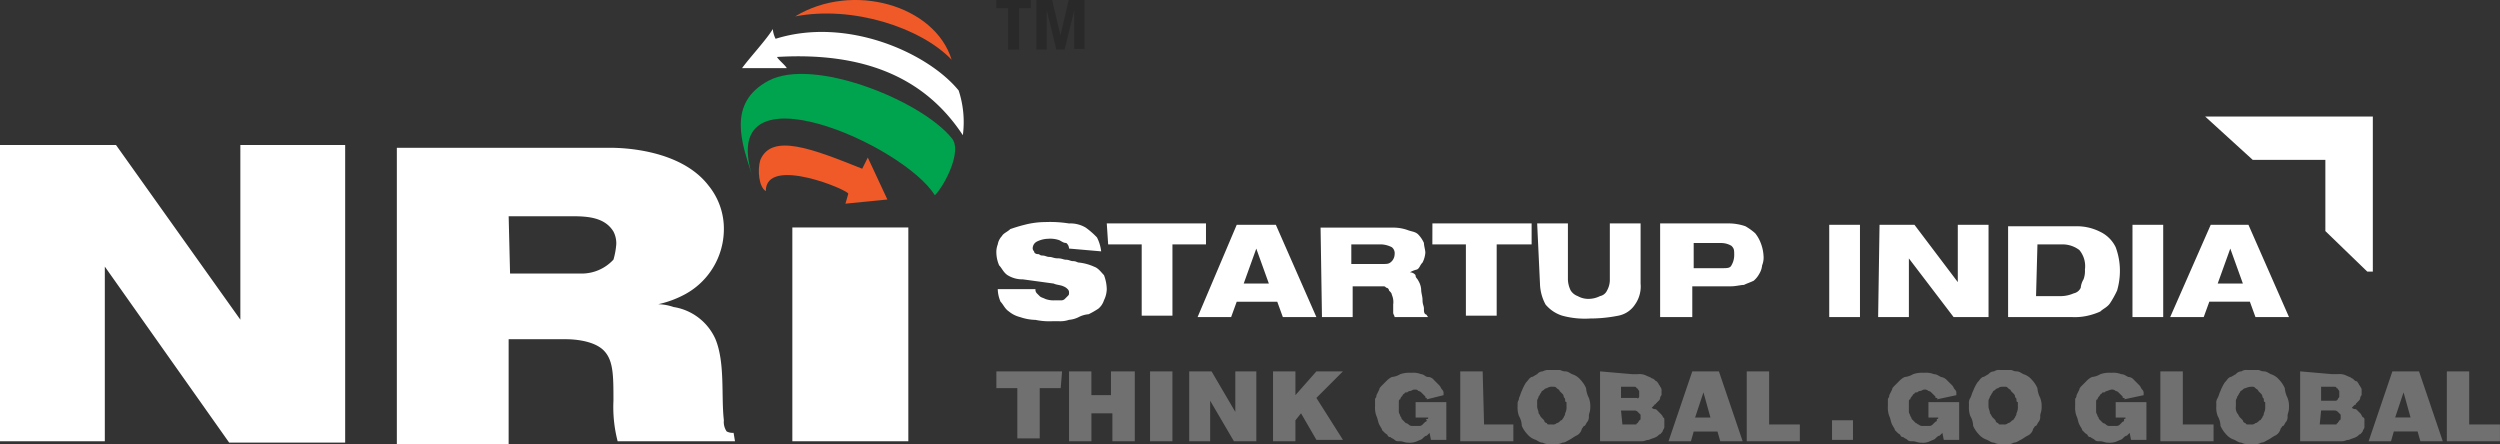 <svg xmlns="http://www.w3.org/2000/svg" width="234.35" height="41.624" viewBox="0 0 234.35 41.624">
  <rect x="0" y="0" width="234.35" height="41.624" fill="#333333" stroke="none"/>
  <g id="Group_42" data-name="Group 42" transform="translate(-25.8 -29.725)">
    <g id="Group_3" data-name="Group 3" transform="translate(25.8 29.725)">
      <path id="Path_2" data-name="Path 2" d="M128.647,70.464h-2.358l1.179-3.275h0Zm-6.812,3.144h3.144l.524-1.441h3.8l.524,1.441h3.144l-3.8-8.646h-3.537Zm-3.537,0h2.882V64.962H118.3ZM109.391,66.8h2.227a2.614,2.614,0,0,1,1.7.524,2.37,2.37,0,0,1,.524,1.834,2.229,2.229,0,0,1-.131.917,1.862,1.862,0,0,0-.262.786.922.922,0,0,1-.655.524,3.129,3.129,0,0,1-1.179.262H109.26l.131-4.847Zm-2.751,6.812h6.026a5.374,5.374,0,0,0,1.441-.131,6.09,6.09,0,0,0,1.179-.393c.262-.262.655-.393.917-.786a9.5,9.5,0,0,0,.655-1.179,6.637,6.637,0,0,0,.262-1.7,6.346,6.346,0,0,0-.393-2.358,3.072,3.072,0,0,0-1.441-1.441,4.8,4.8,0,0,0-2.358-.524H106.64Zm-12.182,0h2.882v-5.5h0l4.192,5.5h3.275V64.962h-2.882v5.371h0l-4.061-5.371H94.589l-.131,8.646Zm-4.585,0h2.882V64.962H89.873Zm-15.719,0h2.882V70.726H80.7c.393,0,.917-.131,1.179-.131.262-.131.655-.262.917-.393a2.3,2.3,0,0,0,.524-.655,1.862,1.862,0,0,0,.262-.786,1.942,1.942,0,0,0,.131-.917,3.825,3.825,0,0,0-.262-1.179,3.283,3.283,0,0,0-.524-.917,5.546,5.546,0,0,0-.917-.655,4.886,4.886,0,0,0-1.572-.262H74.022v8.777Zm3.013-6.943h2.62a1.893,1.893,0,0,1,.917.262c.262.262.262.393.262.917a1.893,1.893,0,0,1-.262.917c-.131.262-.393.262-.917.262h-2.62Zm-14.409,3.8a4.34,4.34,0,0,0,.524,1.965,3.34,3.34,0,0,0,1.572,1.048,8.077,8.077,0,0,0,2.62.262,13.512,13.512,0,0,0,2.62-.262,2.406,2.406,0,0,0,1.572-1.048,2.928,2.928,0,0,0,.524-1.965V64.831H69.307v5.24a2.029,2.029,0,0,1-.262,1.048.922.922,0,0,1-.655.524,2.468,2.468,0,0,1-1.048.262,2.029,2.029,0,0,1-1.048-.262,1.308,1.308,0,0,1-.655-.524,2.468,2.468,0,0,1-.262-1.048v-5.24H62.495l.262,5.633ZM52.67,66.8h3.144v6.681H58.7V66.8h3.275V64.831h-9.3ZM42.322,73.608H45.2V70.726h2.751c.262,0,.262,0,.393.131a.282.282,0,0,1,.262.262c.131.131.262.262.262.393a1.684,1.684,0,0,1,.131.917v.786c0,.131.131.262.131.393h3.144c-.131-.131-.131-.262-.262-.262-.131-.131-.131-.262-.131-.524s-.131-.393-.131-.786-.131-.655-.131-1.048a1.862,1.862,0,0,0-.262-.786c-.131-.262-.262-.262-.262-.524a.681.681,0,0,0-.524-.262h0a2.213,2.213,0,0,1,.655-.262c.262-.131.262-.393.524-.655a2.429,2.429,0,0,0,.262-.917c0-.262-.131-.655-.131-.917a2.74,2.74,0,0,0-.524-.786c-.262-.262-.524-.262-.917-.393A4.044,4.044,0,0,0,49,65.224H42.191l.131,8.384ZM45.073,66.8h2.882a2.429,2.429,0,0,1,.917.262.721.721,0,0,1,.262.655,1,1,0,0,1-.262.655c-.262.262-.393.262-.917.262H45.073Zm-7.729,3.668H34.986l1.179-3.275h0Zm-6.681,3.144h3.144l.524-1.441h3.8l.524,1.441H41.8L38,64.962H34.331ZM22.28,66.8h3.144v6.681h2.882V66.8h3.144V64.831h-9.3L22.28,66.8Zm-.655.655a3.844,3.844,0,0,0-.393-1.31,7.488,7.488,0,0,0-1.048-.917,2.794,2.794,0,0,0-1.572-.393,11.294,11.294,0,0,0-2.227-.131,7.929,7.929,0,0,0-1.965.262c-.524.131-.917.262-1.31.393-.262.262-.655.393-.786.655a1.494,1.494,0,0,0-.393.786,1.947,1.947,0,0,0-.131.786,3.128,3.128,0,0,0,.262,1.179c.262.262.393.655.786.917a2.641,2.641,0,0,0,1.441.393l2.882.393c.262.131.655.131.917.262a1.007,1.007,0,0,1,.393.262.406.406,0,0,1,.131.262c0,.262,0,.262-.131.393l-.262.262a.481.481,0,0,1-.393.131H17.3a2.229,2.229,0,0,1-.917-.131c-.262-.131-.393-.131-.524-.262l-.262-.262a.481.481,0,0,1-.131-.393H11.931a3.129,3.129,0,0,0,.262,1.179c.262.262.393.655.786.917a2.633,2.633,0,0,0,1.048.524,4.709,4.709,0,0,0,1.441.262A6.378,6.378,0,0,0,17.04,74h.655a2.558,2.558,0,0,0,.917-.131,2.429,2.429,0,0,0,.917-.262,2.429,2.429,0,0,1,.917-.262,7.511,7.511,0,0,0,.917-.524,1.67,1.67,0,0,0,.524-.786,2.468,2.468,0,0,0,.262-1.048,3.875,3.875,0,0,0-.262-1.31c-.262-.262-.524-.655-.917-.786a4.644,4.644,0,0,0-1.441-.393c-.131,0-.262-.131-.524-.131s-.393-.131-.655-.131-.393-.131-.786-.131-.524-.131-.786-.131-.393-.131-.655-.131-.262-.131-.393-.131c-.262,0-.393-.131-.393-.262a.406.406,0,0,1-.131-.262.72.72,0,0,1,.393-.655,2.468,2.468,0,0,1,1.048-.262,2.554,2.554,0,0,1,1.048.131c.262.131.393.262.655.262a.681.681,0,0,1,.262.524l3.013.262Z" transform="translate(81.599 -43.888)" fill="#fff"/>
      <g id="Group_5" data-name="Group 5">
        <path id="Path_1" data-name="Path 1" d="M100.074,47.829V67.871h10.873V47.829ZM73.482,46.781h6.026c1.441,0,3.013.131,3.8,1.441a2.392,2.392,0,0,1,.262,1.179,7.117,7.117,0,0,1-.262,1.441,4.039,4.039,0,0,1-3.013,1.31H73.613l-.131-5.371Zm21.09,20.3a1.181,1.181,0,0,1-.655-.131,1.575,1.575,0,0,1-.262-1.048c-.262-2.227.131-5.371-.786-7.6a5.174,5.174,0,0,0-3.93-3.013,4.709,4.709,0,0,0-1.441-.262,9.58,9.58,0,0,0,2.489-.917,6.955,6.955,0,0,0,3.668-6.026A6.392,6.392,0,0,0,92.214,43.9c-2.62-3.406-8.122-3.537-9.17-3.537H63V68.133h10.48V58.308h5.371c.262,0,2.489,0,3.537,1.048.917.917.917,2.358.917,4.716a12.746,12.746,0,0,0,.393,3.8h11l-.131-.786ZM25.8,40.1V67.871h9.825V51.5L47.283,68H58.156V40.1H48.331V56.474L36.673,40.1Z" transform="translate(-25.8 -26.509)" fill="#fff"/>
        <path id="Path_3" data-name="Path 3" d="M82.7,31.264c5.371-1.048,11.789,1.048,14.671,4.061-1.572-5.109-9.3-7.336-14.671-4.061" transform="translate(-8.164 -29.725)" fill="#f05a28"/>
        <path id="Path_4" data-name="Path 4" d="M99.6,41.756a9.5,9.5,0,0,0-.393-4.192c-2.882-3.537-10.48-6.943-17.16-4.847a2.429,2.429,0,0,1-.262-.917c-.524.917-2.227,2.751-2.882,3.668h4.192c-.131-.262-.786-.786-.917-1.048,8.777-.524,14.147,2.358,17.422,7.336" transform="translate(-9.342 -29.081)" fill="#fff"/>
        <path id="Path_5" data-name="Path 5" d="M97,46.392c-2.882-4.716-20.3-12.444-17.16-1.965-.917-2.882-2.358-6.681,1.572-8.777,4.192-2.227,14.278,1.834,17.16,5.371,1.048,1.179-.655,4.454-1.572,5.371" transform="translate(-9.369 -28.085)" fill="#00a44f"/>
        <path id="Path_6" data-name="Path 6" d="M90.317,41.266l-.524,1.048c-4.585-1.834-8.515-3.406-9.563-.786-.262.917-.131,2.489.524,2.882,0-3.406,7.991,0,7.729.262l-.262.917,3.93-.393Z" transform="translate(-8.969 -26.496)" fill="#f05a28"/>
      </g>
      <path id="Path_7" data-name="Path 7" d="M97.1,6.9h15.719V21.44H112.3l-3.93-3.8V10.961h-6.812Z" transform="translate(109.61 4.022)" fill="#fff"/>
      <path id="Path_8" data-name="Path 8" d="M142.168,105.131h-2.1v6.55h4.978v-1.572h-2.882v-4.978Zm-6.157,1.965.655,2.358h-1.441Zm-1.048-1.965-2.227,6.55h2.1l.262-.917h2.227l.262.917h2.1l-2.227-6.55Zm-6.681,3.668h1.31a.457.457,0,0,1,.262.131l.262.262v.262c0,.131,0,.262-.131.262,0,.131-.131.131-.131.262a.128.128,0,0,0-.131.131h-1.572l.131-1.31Zm0-2.227h1.179c.131,0,.262,0,.262.131.131,0,.131.131.262.262v.524c0,.131-.131.131-.131.262-.131.131-.131.131-.262.131h-1.31v-1.31Zm-1.965-1.441v6.55h3.93c.262,0,.393-.131.655-.131.262-.131.393-.131.655-.262s.262-.262.393-.262c.131-.131.262-.262.262-.393a.481.481,0,0,0,.131-.393v-.524c0-.131,0-.262-.131-.262-.131-.131-.131-.262-.262-.393l-.262-.262c-.131-.131-.131-.131-.262-.131a.457.457,0,0,1-.262-.131,1709731714224.5,1709731714224.5,0,0,1,.262-.262.128.128,0,0,0,.131-.131l.262-.262a.406.406,0,0,0,.131-.262.457.457,0,0,1,.131-.262v-.524a.457.457,0,0,0-.131-.262c0-.131-.131-.131-.131-.262-.131-.131-.131-.262-.262-.262s-.262-.262-.393-.262c-.131-.131-.262-.131-.524-.262a1.418,1.418,0,0,0-.786-.131h-.524l-3.013-.262Zm-4.585,1.441c.262,0,.262,0,.393.131s.262.131.262.262l.262.262a.406.406,0,0,1,.131.262c0,.131.131.131.131.262s0,.262.131.262v.393a1.181,1.181,0,0,1-.131.655c0,.262-.131.262-.131.393-.131.131-.131.262-.262.262-.131.131-.262.262-.393.262a.481.481,0,0,1-.393.131h-.262c-.131,0-.262,0-.262-.131a.282.282,0,0,1-.262-.262l-.262-.262c-.131-.131-.131-.262-.262-.393a.982.982,0,0,1-.131-.655v-.524c0-.131.131-.262.131-.393.131-.131.131-.262.262-.393,0-.131.131-.131.262-.262a.406.406,0,0,1,.262-.131A1.305,1.305,0,0,1,121.733,106.572Zm0-1.572h-.393a.788.788,0,0,0-.524.131.681.681,0,0,0-.524.262c-.262.131-.393.262-.524.262-.262.131-.262.262-.524.524a4.361,4.361,0,0,0-.393.786c-.131.262-.131.393-.262.655a.788.788,0,0,0-.131.524v.262a2.229,2.229,0,0,0,.131.917,1.893,1.893,0,0,1,.262.917,2.741,2.741,0,0,0,.524.786,1.67,1.67,0,0,0,.786.524c.262.131.393.262.655.262a.99.99,0,0,0,.524.131h.786a.788.788,0,0,0,.524-.131c.262,0,.393-.131.655-.262s.393-.262.655-.393a.922.922,0,0,0,.524-.655c.131-.131.131-.262.262-.262.131-.131.131-.262.262-.393a.788.788,0,0,0,.131-.524c0-.262.131-.393.131-.786a2.229,2.229,0,0,0-.131-.917,2.429,2.429,0,0,1-.262-.917,2.74,2.74,0,0,0-.524-.786,1.67,1.67,0,0,0-.786-.524c-.262-.131-.393-.262-.655-.262s-.393-.131-.524-.131Zm-6.419.131h-2.1v6.55H118.2v-1.572h-2.882v-4.978Zm-3.668,2.227h0V107.1a.457.457,0,0,0-.131-.262c-.131-.131-.131-.262-.262-.393l-.262-.262-.262-.262a.681.681,0,0,0-.524-.262c-.262-.131-.393-.262-.655-.262a1.942,1.942,0,0,0-.917-.131,2.554,2.554,0,0,0-1.048.131,1.862,1.862,0,0,1-.786.262,1.808,1.808,0,0,0-.524.393l-.393.393c-.131.131-.262.262-.262.393l-.262.524c0,.262-.131.262-.131.393v.655a2.229,2.229,0,0,0,.131.917c.131.262.131.524.262.786s.262.393.262.524l.262.262c.131.131.262.131.262.262.131.131.131.131.262.131.131.131.262.131.393.262s.262.131.524.131.393.131.786.131a1.661,1.661,0,0,0,.786-.131c.262-.131.393-.131.524-.262s.262-.262.393-.262l.131-.131.131-.131.131.655h1.441v-3.537h-2.882v1.441h.917c0,.131,0,.131-.131.131v.131a.128.128,0,0,1-.131.131l-.262.262a.406.406,0,0,1-.262.131h-.786a.457.457,0,0,1-.262-.131.457.457,0,0,0-.262-.131l-.131-.131-.131-.131-.131-.131a.457.457,0,0,0-.131-.262c0-.131-.131-.262-.131-.393v-.917c0-.131,0-.262.131-.262a.457.457,0,0,1,.131-.262c.131-.131.131-.262.262-.262,0-.131.131-.131.262-.131a.406.406,0,0,1,.262-.131,1.319,1.319,0,0,1,.393-.131.481.481,0,0,1,.393.131.457.457,0,0,1,.262.131l.262.262.131.131c0,.131,0,.131.131.131s0,.131,0,.131l1.834-.393Zm-13.1-.786c.262,0,.262,0,.393.131s.262.131.262.262l.262.262a.406.406,0,0,1,.131.262c0,.131.131.131.131.262s0,.262.131.262v.393a1.181,1.181,0,0,1-.131.655c0,.262-.131.262-.131.393-.131.131-.131.262-.262.262-.131.131-.262.262-.393.262a.481.481,0,0,1-.393.131h-.262c-.131,0-.262,0-.262-.131a.282.282,0,0,1-.262-.262l-.262-.262c-.131-.131-.131-.262-.262-.393,0-.262-.131-.393-.131-.655v-.524c0-.131.131-.262.131-.393.131-.131.131-.262.262-.393,0-.131.131-.131.262-.262a.406.406,0,0,1,.262-.131C98.154,106.572,98.285,106.572,98.547,106.572Zm0-1.572h-.393a.788.788,0,0,0-.524.131.681.681,0,0,0-.524.262c-.262.131-.393.262-.524.262-.262.131-.262.262-.524.524a4.361,4.361,0,0,0-.393.786c-.131.262-.131.393-.262.655a.788.788,0,0,0-.131.524v.262a2.229,2.229,0,0,0,.131.917,1.893,1.893,0,0,1,.262.917,2.741,2.741,0,0,0,.524.786,1.67,1.67,0,0,0,.786.524c.262.131.393.262.655.262a.99.99,0,0,0,.524.131h.786a.788.788,0,0,0,.524-.131c.262,0,.393-.131.655-.262s.393-.262.655-.393a.922.922,0,0,0,.524-.655c.131-.131.131-.262.262-.262.131-.131.131-.262.262-.393a.788.788,0,0,0,.131-.524c0-.262.131-.393.131-.786a2.229,2.229,0,0,0-.131-.917,2.429,2.429,0,0,1-.262-.917,2.74,2.74,0,0,0-.524-.786,1.67,1.67,0,0,0-.786-.524c-.262-.131-.393-.262-.655-.262S99.333,105,99.2,105Zm-4.454,2.358h0V107.1a.457.457,0,0,0-.131-.262c-.131-.131-.131-.262-.262-.393l-.262-.262-.262-.262a.915.915,0,0,0-.524-.262c-.262-.131-.393-.262-.655-.262a1.942,1.942,0,0,0-.917-.131,2.554,2.554,0,0,0-1.048.131,1.862,1.862,0,0,1-.786.262,1.808,1.808,0,0,0-.524.393l-.393.393c-.131.131-.262.262-.262.393l-.262.524c0,.262-.131.262-.131.393v.655a2.229,2.229,0,0,0,.131.917c.131.262.131.524.262.786s.262.393.262.524l.262.262c.131.131.262.131.262.262.131.131.131.131.262.131.131.131.262.131.393.262s.262.131.524.131.393.131.786.131a1.418,1.418,0,0,0,.786-.131c.262-.131.393-.131.524-.262s.262-.262.393-.262l.131-.131.131-.131.131.655h1.441v-3.537H91.473v1.441h.917c0,.131,0,.131-.131.131v.131a.128.128,0,0,1-.131.131l-.262.262a.406.406,0,0,1-.262.131h-.786a.457.457,0,0,1-.262-.131c-.131,0-.131-.131-.262-.131l-.131-.131-.131-.131-.131-.131a.457.457,0,0,0-.131-.262c0-.131-.131-.262-.131-.393v-.917c0-.131,0-.262.131-.262a.457.457,0,0,1,.131-.262c.131-.131.131-.262.262-.262,0-.131.131-.131.262-.131a.406.406,0,0,1,.262-.131c.131,0,.262-.131.393-.131a.481.481,0,0,1,.393.131.457.457,0,0,1,.262.131l.262.262.131.131c0,.131,0,.131.131.131s0,.131,0,.131l1.834-.393ZM84.4,109.716H82.435v1.834H84.4Zm-7.86-4.585h-2.1v6.55h4.978v-1.572H76.54v-4.978ZM70.383,107.1l.655,2.358H69.6Zm-1.048-1.965-2.227,6.55h2.1l.262-.917h2.227l.262.917h2.1l-2.227-6.55ZM62.655,108.8h1.31a.457.457,0,0,1,.262.131l.262.262v.262c0,.131,0,.262-.131.262,0,.131-.131.131-.131.262a.128.128,0,0,0-.131.131h-1.31l-.131-1.31Zm0-2.227h1.179c.131,0,.262,0,.262.131.131,0,.131.131.262.262v.524c0,.131-.131.131-.131.262,0-.131,0-.131-.131-.131H62.655v-1.048Zm-1.965-1.441v6.55h3.93c.262,0,.393-.131.655-.131.262-.131.393-.131.655-.262s.262-.262.393-.262c.131-.131.262-.262.262-.393a.481.481,0,0,0,.131-.393v-.524c0-.131,0-.262-.131-.262,0-.131-.131-.262-.262-.393l-.262-.262c-.131-.131-.131-.131-.262-.131a.457.457,0,0,1-.262-.131,6361.273,6361.273,0,0,1,.262-.262c0-.131.131,0,.131-.131l.262-.262a.406.406,0,0,0,.131-.262.457.457,0,0,1,.131-.262v-.524a.457.457,0,0,0-.131-.262c0-.131-.131-.131-.131-.262-.131-.131-.131-.262-.262-.262-.131-.131-.262-.262-.393-.262-.131-.131-.262-.131-.524-.262a1.418,1.418,0,0,0-.786-.131H63.7l-3.013-.262Zm-4.454,1.441c.262,0,.262,0,.393.131s.262.131.262.262l.262.262a.406.406,0,0,1,.131.262c0,.131.131.131.131.262s0,.262.131.262v.393a1.181,1.181,0,0,1-.131.655c0,.262-.131.262-.131.393-.131.131-.131.262-.262.262-.131.131-.262.262-.393.262a.481.481,0,0,1-.393.131h-.262c-.131,0-.262,0-.262-.131a.282.282,0,0,1-.262-.262l-.262-.262c-.131-.131-.131-.262-.262-.393,0-.262-.131-.393-.131-.655v-.524c0-.131.131-.262.131-.393.131-.131.131-.262.262-.393,0-.131.131-.131.262-.262a.406.406,0,0,1,.262-.131A.788.788,0,0,1,56.236,106.572Zm0-1.572h-.393a.99.99,0,0,0-.524.131.681.681,0,0,0-.524.262c-.262.131-.393.262-.524.262-.262.131-.262.262-.524.524a4.361,4.361,0,0,0-.393.786c-.131.262-.131.393-.262.655,0,.262-.131.262-.131.524v.262a2.229,2.229,0,0,0,.131.917,1.893,1.893,0,0,1,.262.917,2.741,2.741,0,0,0,.524.786,1.67,1.67,0,0,0,.786.524c.262.131.393.262.655.262a.99.99,0,0,0,.524.131h.786a.99.99,0,0,0,.524-.131c.262,0,.393-.131.655-.262s.393-.262.655-.393a.922.922,0,0,0,.524-.655c.131-.131.131-.262.262-.262.131-.131.131-.262.262-.393a.788.788,0,0,0,.131-.524c0-.262.131-.393.131-.786a2.229,2.229,0,0,0-.131-.917,2.429,2.429,0,0,1-.262-.917,2.74,2.74,0,0,0-.524-.786,1.67,1.67,0,0,0-.786-.524c-.262-.131-.393-.262-.655-.262s-.393-.131-.524-.131Zm-6.55.131h-2.1v6.55h4.978v-1.572H49.817l-.131-4.978Zm-3.668,2.227h0V107.1a.457.457,0,0,0-.131-.262c-.131-.131-.131-.262-.262-.393l-.262-.262-.262-.262a.681.681,0,0,0-.524-.262c-.262,0-.393-.262-.655-.262a1.942,1.942,0,0,0-.917-.131,2.554,2.554,0,0,0-1.048.131,1.862,1.862,0,0,1-.786.262,1.809,1.809,0,0,0-.524.393l-.393.393c-.131.131-.262.262-.262.393l-.262.524c0,.262-.131.262-.131.393v.655a2.229,2.229,0,0,0,.131.917c.131.262.131.524.262.786s.262.393.262.524l.262.262c.131.131.262.131.262.262.131.131.131.131.262.131.131.131.262.131.393.262s.262.131.524.131.393.131.786.131a1.661,1.661,0,0,0,.786-.131c.262-.131.393-.131.524-.262s.262-.262.393-.262l.131-.131.131-.131.131.655H46.28v-3.537H43.4v1.441h1.179c0,.131,0,.131-.131.131s0,.131,0,.131a.128.128,0,0,1-.131.131l-.262.262a.406.406,0,0,1-.262.131h-.786a.457.457,0,0,1-.262-.131.457.457,0,0,0-.262-.131l-.131-.131-.131-.131-.131-.131a.457.457,0,0,0-.131-.262c0-.131-.131-.262-.131-.393v-.917c0-.131,0-.262.131-.262a.457.457,0,0,1,.131-.262c.131-.131.131-.262.262-.262,0-.131.131-.131.262-.131a.406.406,0,0,1,.262-.131c.131,0,.262-.131.393-.131.262,0,.262,0,.393.131a.457.457,0,0,1,.262.131l.262.262.131.131c0,.131,0,.131.131.131v.131l1.572-.393Zm-9.432-2.227H34.1l-1.965,2.227v-2.227h-2.1v6.55h2.1v-1.965l.524-.655L34.1,111.55h2.489L34.1,107.62Zm-14.409,0v6.55h1.965v-3.8l2.227,3.8h2.1v-6.55H26.5v3.8l-2.227-3.8Zm-1.572,0h-2.1v6.55h2.1Zm-9.694,0v6.55h2.1v-2.62h1.965v2.62h2.1v-6.55H14.842v2.227H13.008v-2.227Zm-.655,0H4.1V106.7H6.065v4.716h2.1V106.7h1.965l.131-1.572Z" transform="translate(89.299 -70.319)" fill="#fff" opacity="0.3"/>
    </g>
    <g id="Group_4" data-name="Group 4" transform="translate(119.199 29.725)">
      <path id="Path_9" data-name="Path 9" d="M116.33,4.1v.775h-1.1V8.751H114.2V4.875h-1.1V4.1Z" transform="translate(-113.1 -4.1)" fill="#242424" opacity="0.6"/>
      <path id="Path_10" data-name="Path 10" d="M118.8,4.1h1.55l.775,3.294h0L121.9,4.1h1.486V8.686h-.969V5.069h0l-.9,3.682h-.775l-.9-3.682h0V8.751h-.969V4.1Z" transform="translate(-115.118 -4.1)" fill="#242424" opacity="0.6"/>
    </g>
  </g>
</svg>
